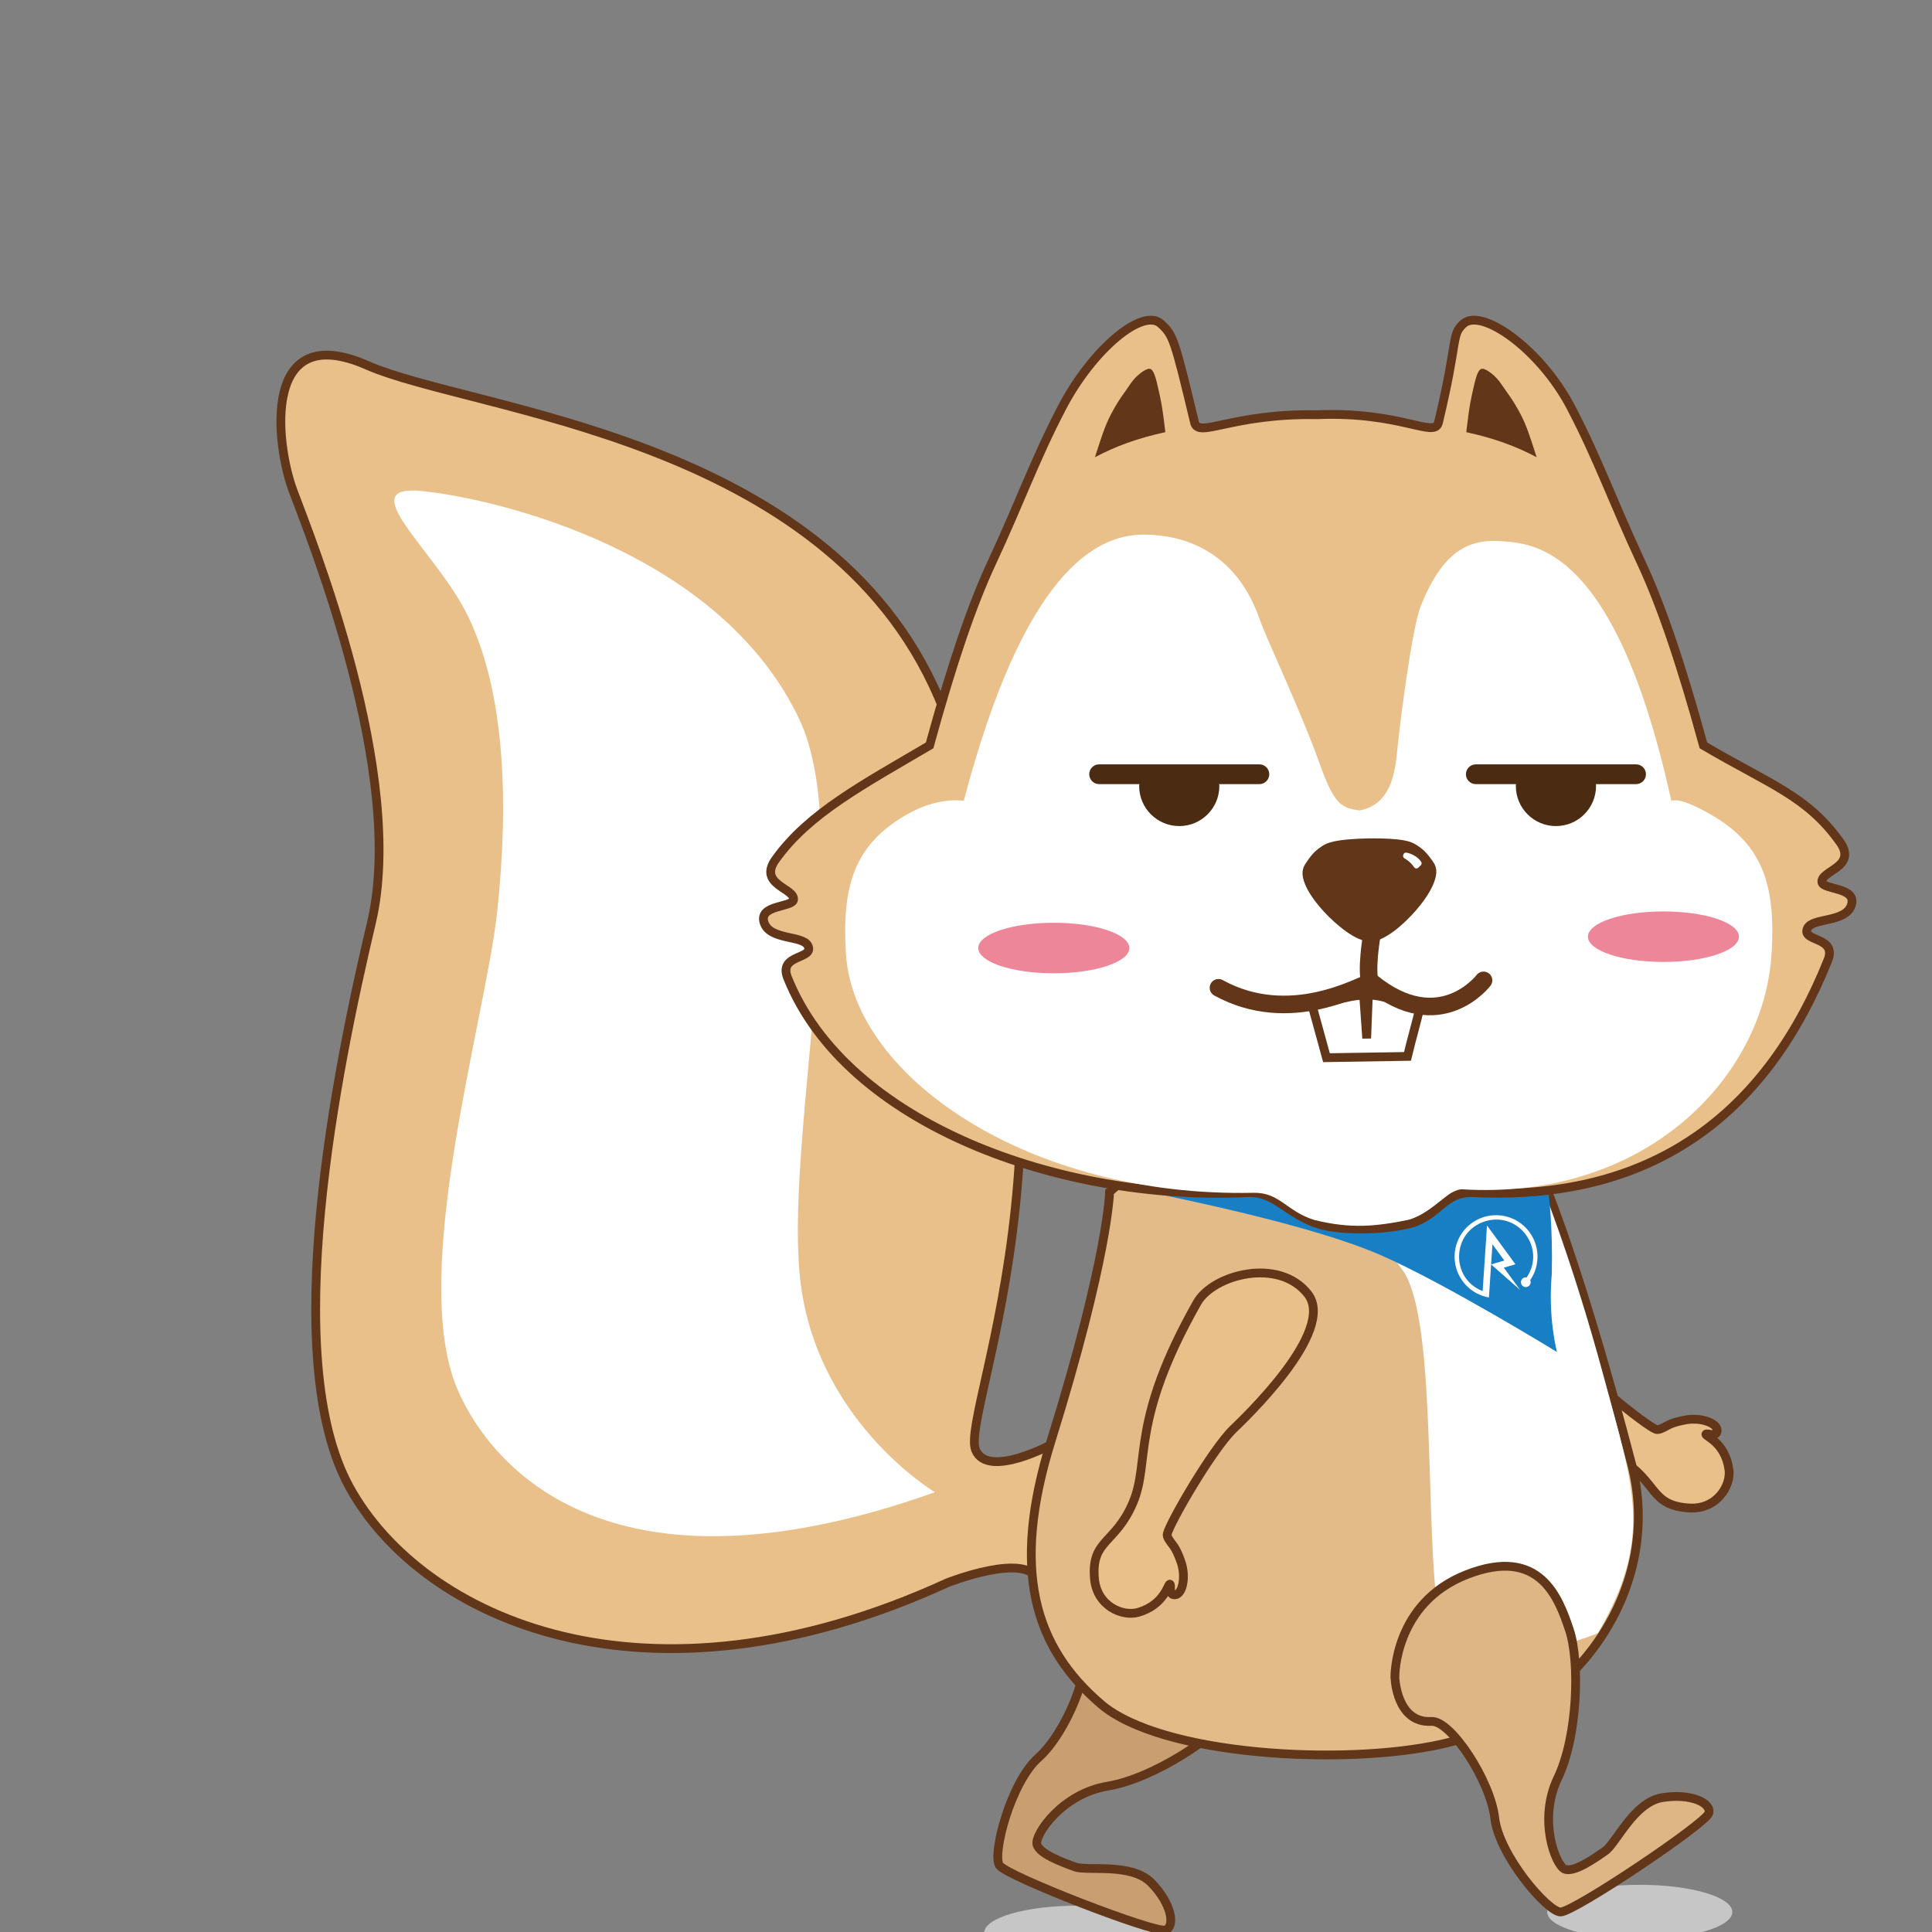 <?xml version="1.0" encoding="utf-8"?>
<!-- Generator: Adobe Illustrator 16.0.0, SVG Export Plug-In . SVG Version: 6.00 Build 0)  -->
<!DOCTYPE svg PUBLIC "-//W3C//DTD SVG 1.1//EN" "http://www.w3.org/Graphics/SVG/1.1/DTD/svg11.dtd">
<svg version="1.1" id="图层_1" xmlns="http://www.w3.org/2000/svg" xmlns:xlink="http://www.w3.org/1999/xlink" x="0px" y="0px"
	 width="220px" height="220px" viewBox="0 0 220 220" enable-background="new 0 0 220 220" xml:space="preserve">
<rect x="0" y="0" width="220" height="220" fill="#808080" stroke="none"/>
<g>
	<ellipse fill="#C7C6C6" cx="122.608" cy="220.1" rx="10.54" ry="3.094"/>
	<path fill="#EAC08A" stroke="#63361A" stroke-miterlimit="10" d="M177.893,153.555c1.981,2.76,9.455,8.735,10.659,9.204
		c0.326,0.127,0.851-0.178,1.275-0.407c0.636-0.347,1.172-0.477,2.02-0.646c1.888-0.378,3.79,0.39,3.688,1.243
		c-0.094,0.776-1.191,0.163-1.286,0.375s2.216,0.928,2.631,4.032c0.249,1.859-1.42,4.58-4.585,4.36
		c-4.432-0.307-3.469-2.916-7.83-5.62c-4.362-2.703-9.129-0.982-21.443-10.66c-2.888-2.269-3.749-9.98,0.925-12.613
		S177.012,152.33,177.893,153.555z"/>
	<path fill="#C99F72" stroke="#613619" stroke-miterlimit="10" d="M123.127,187.922c1.372,1.738-1.695,9.398-4.876,12.223
		c-3.181,2.823-5.29,11.026-4.444,12.27c0.844,1.243,17.737,7.758,18.9,7.357c1.164-0.399,0.693-3.021-1.591-5.36
		c-2.286-2.341-7.257-1.304-8.694-1.823s-4.128-1.499-4.352-2.602c-0.223-1.103,2.841-5.726,8.045-6.592
		c5.205-0.867,12.317-5.552,14.571-8.615c2.254-3.064,5.899-8.213-1.552-13.168s-14.273,0-14.273,0S120.627,184.756,123.127,187.922
		z"/>
	<ellipse fill="#C7C6C6" cx="186.724" cy="217.72" rx="10.54" ry="3.095"/>
	<path fill="#EAC08A" stroke="#613619" stroke-miterlimit="10" d="M118.26,180.061c-1.166-3.498-10.4,0.18-10.4,0.18
		c-34.315,15.715-59.815,4.099-68.065-10.901c-8.106-14.737-1.5-47.362,2.5-64.263c4-16.901-6.935-43.836-8.935-49.224
		s-3.565-19.529,8.435-14.263c12,5.266,52.285,8.002,65.065,37.804c19.49,45.446,2.436,81.196,4.226,85.696
		c1.36,3.421,8.911-0.735,8.911-0.735"/>
	<path fill="#FFFFFF" d="M52.043,158.089c-5.5-13.135,3.241-41.944,4.575-54.304c1.334-12.36,0.925-25.195-3.499-33.965
		c-3.645-7.223-13.18-14.763-4.992-13.897c8.667,0.916,33.917,6.916,42.917,26.039c6.329,13.447-1.472,46.325,0,62.992
		c1.474,16.666,15.417,24.968,15.417,24.968C67.128,183.922,54.871,164.839,52.043,158.089z"/>
	<path fill="#E3BB88" stroke="#613619" stroke-miterlimit="10" d="M128.691,133.714l-2.34,2.003c0,0-0.123,7.344-6.668,28.372
		c-4.596,14.769-1.877,23.5,5.692,29.972c6.869,5.873,27.67,7.039,38.799,4.545c15.697-3.517,25.243-18.017,21.62-31.887
		c-5.566-21.307-9.452-30.77-9.452-30.77L128.691,133.714z"/>
	<path fill="#FFFFFF" d="M182.711,157.089c-3.817-14.222-7.636-23.375-7.636-23.375l-15.447,2.835c0,0-3.834,3.04,0,7.973
		s2.698,26.414,3.927,37.567c1.23,11.153,18.396,3.875,18.396,3.875C188.284,175.131,186.015,169.398,182.711,157.089z"/>
	<path fill="#187FC4" d="M154.594,111.838h-8.735l-23.251,22.35c0,0,24.27,4.187,34.687,8.766c7.365,3.238,20,11,20,11
		s-1.04-3.868-0.592-8.864c0.136-5.442-0.359-9.14-0.359-9.14L154.594,111.838z"/>
	<path fill="#EAC08A" stroke="#63361A" stroke-miterlimit="10" d="M87.023,105.099c0.682,1.978,4.396,1.385,4.979,2.592
		c0.764,1.583-3.41,0.921-2.318,3.649c6.674,16.686,31.145,25.473,52.333,24.473c3.322-0.155,4.419,2.461,8.385,3.66
		c2.098,0.596,6.945,0.748,10.424-0.207c3.161-1.033,3.663-3.609,6.985-3.453c21.188,1,33.658-9.787,40.333-26.473
		c1.091-2.728-3.083-2.066-2.318-3.649c0.583-1.208,4.297-0.614,4.979-2.592c0.729-2.112-3.24-1.739-3.342-2.66
		c-0.146-1.316,4.092-1.705,2.046-4.57c-3.779-5.29-8.025-6.556-15.539-10.99c-2.608-9.526-4.882-16.092-7.056-20.759
		c-3.34-7.168-4.896-11.734-8.024-17.727c-3.484-6.673-10.228-11.407-12.259-9.521c-1.406,1.305-0.534,1.673-2.829,11.239
		c-0.444,1.847-4.242-1.282-13.852-0.888c-9.738-0.166-13.481,2.735-13.925,0.888c-2.296-9.566-2.423-9.934-3.829-11.239
		c-2.03-1.886-7.774,2.848-11.258,9.521c-3.129,5.993-4.685,10.559-8.024,17.727c-2.175,4.666-4.447,11.233-7.056,20.759
		c-7.515,4.434-13.762,7.701-17.539,12.99c-2.047,2.865,2.191,3.254,2.045,4.57C90.262,103.36,86.294,102.987,87.023,105.099z"/>
	<path fill="#613619" d="M166.966,49.212c3.116,0.671,5.707,1.619,8.014,2.853c-0.672-2.094-1.138-3.569-1.771-4.785
		c-0.964-1.85-1.52-2.436-2.237-3.521s-1.758-1.744-2.139-1.768c-0.381-0.023-0.646,0.385-1.018,2.062
		C167.544,45.283,167.354,45.837,166.966,49.212z"/>
	<path fill="#613619" d="M132.698,49.212c-3.116,0.671-5.707,1.619-8.015,2.853c0.672-2.094,1.139-3.569,1.771-4.785
		c0.964-1.85,1.52-2.436,2.236-3.521c0.719-1.085,1.759-1.744,2.14-1.768c0.381-0.023,0.646,0.385,1.017,2.062
		C132.12,45.283,132.311,45.837,132.698,49.212z"/>
	<g>
		<path fill="#FFFFFF" d="M96.327,108.621c0.862,14.033,20.929,27.756,46.407,27.205c2.994-0.064,3.726,2.095,6.932,3.095
			c4.174,1.028,7.058,0.745,10.846-0.052c2.875-0.971,4.532-3.534,5.883-3.448c20.982,1.334,34.475-12.766,35.337-26.799
			c0.473-7.667-0.908-12.367-6.786-15.789c-3.689-2.148-4.396-1.656-4.632-1.649c-6.36-28.94-15.618-29.283-19.342-29.556
			c-3.789-0.278-6.716,1.158-9.217,7.461c-0.929,2.34-2.237,12.407-2.586,15.75c-0.248,2.377-0.422,6.723-4.375,7.455
			c-2.044-0.333-2.817-0.581-4.5-5.274c-2.276-6.348-6.04-14.154-6.867-16.532c-2.489-7.153-7.899-9.608-13.219-9.608
			c-5.522,0-13.647,4.427-20.461,30.304c-0.235-0.007-2.942-0.499-6.632,1.649C97.238,96.255,95.857,100.955,96.327,108.621z"/>
	</g>
	<ellipse fill="#EE869A" cx="189.417" cy="106.662" rx="8.599" ry="2.877"/>
	<ellipse fill="#EE869A" cx="119.996" cy="107.953" rx="8.6" ry="2.877"/>
	<path fill="none" stroke="#63361A" stroke-width="2" stroke-linecap="round" stroke-linejoin="round" stroke-miterlimit="10" d="
		M156.049,112.073c-0.535-1.513,0.132-5.411,0.132-5.411"/>
	<g>
		<path fill="#613619" d="M161.24,96.184c0.583,0.354,0.916,0.668,1.162,0.937c0.247,0.269,0.409,0.492,0.665,0.842
			c0.258,0.35,0.609,0.828,0.447,1.752c-0.162,0.924-0.837,2.294-2.261,3.933c-1.424,1.64-3.597,3.548-5.192,3.573
			c-1.595,0.025-3.827-1.814-5.302-3.408s-2.193-2.942-2.383-3.86c-0.191-0.918,0.146-1.407,0.391-1.765s0.399-0.586,0.638-0.862
			c0.239-0.276,0.563-0.601,1.134-0.973c0.57-0.372,1.391-0.793,5.338-0.886C159.824,95.437,160.657,95.831,161.24,96.184z"/>
		<path fill="#FFFFFF" d="M161.495,98.811c-0.137,0.131-0.354,0.108-0.459-0.049c-0.101-0.15-0.24-0.331-0.413-0.499
			c-0.265-0.257-0.526-0.428-0.705-0.528c-0.129-0.073-0.184-0.227-0.132-0.366l0.029-0.083c0.051-0.137,0.189-0.22,0.332-0.195
			c0.256,0.044,0.68,0.163,1.139,0.486c0.256,0.181,0.436,0.402,0.545,0.564c0.082,0.122,0.063,0.285-0.042,0.387L161.495,98.811z"
			/>
	</g>
	<path fill="none" stroke="#613619" stroke-miterlimit="10" d="M149.378,114.364c0.634,2.308,1.036,3.769,1.67,6.077
		c3.074-0.049,6.148-0.098,9.223-0.146c0.563-2.327,0.921-3.472,1.483-5.799c-2.046-0.024-3.891-1.203-5.937-1.173
		c-0.063,1.638-0.127,3.277-0.19,4.915c-0.115-1.636-0.23-3.271-0.345-4.907C153.235,113.366,151.424,114.275,149.378,114.364z"/>
	<path fill="none" stroke="#63361A" stroke-width="2" stroke-linecap="round" stroke-linejoin="round" stroke-miterlimit="10" d="
		M138.749,112.48c8.193,4.504,16.233-0.383,17.422-0.644c7.801,6.358,12.761-0.2,12.761-0.2"/>
	<g>
		<g>
			<g>
				<path fill="#FFFFFF" d="M171.304,143.539c-0.452-0.618-0.905-1.236-1.357-1.854c-0.134,2.02-0.268,4.039-0.401,6.06
					c-2.065-0.36-3.645-2.038-3.879-4.121c-0.234-2.082,0.932-4.069,2.864-4.881c1.934-0.81,4.169-0.25,5.49,1.377
					c1.322,1.626,1.413,3.929,0.224,5.655c0.242,0.522-0.378,1.02-0.835,0.668c-0.457-0.351-0.137-1.078,0.431-0.979
					c2.242-3.296-0.925-7.572-4.732-6.391c-3.807,1.182-3.994,6.501-0.278,7.947c0.165-2.492,0.331-4.984,0.496-7.477
					c1.078,1.475,2.157,2.949,3.237,4.424c-0.44,0.129-0.882,0.256-1.322,0.385c0.618,0.845,1.236,1.689,1.855,2.535
					c-1.1-0.971-2.201-1.939-3.301-2.91C170.299,143.832,170.802,143.686,171.304,143.539z"/>
			</g>
		</g>
	</g>
	<path fill="#DEB686" stroke="#613619" stroke-miterlimit="10" d="M163.008,196.02c2.211-0.125,6.72,6.787,7.204,11.013
		c0.483,4.225,5.985,10.665,7.489,10.687c1.503,0.022,16.54-10.062,16.881-11.244c0.342-1.182-2.074-2.303-5.303-1.776
		c-3.228,0.526-5.234,5.19-6.486,6.069c-1.252,0.877-3.6,2.518-4.63,2.066c-1.031-0.451-3.056-5.614-0.775-10.372
		c2.279-4.758,2.532-13.271,1.319-16.876s-3.334-9.546-11.67-6.294s-8.199,11.683-8.199,11.683S158.979,196.247,163.008,196.02z"/>
	<path fill="#EAC08A" stroke="#63361A" stroke-miterlimit="10" d="M140.414,162.754c-2.432,2.373-7.216,10.66-7.498,11.921
		c-0.077,0.343,0.304,0.816,0.595,1.2c0.438,0.576,0.648,1.087,0.943,1.9c0.656,1.809,0.184,3.806-0.676,3.832
		c-0.781,0.025-0.34-1.152-0.563-1.215c-0.223-0.062-0.584,2.33-3.591,3.207c-1.8,0.525-4.742-0.716-5-3.877
		c-0.36-4.427,2.362-3.867,4.38-8.586c2.018-4.718-0.4-9.172,7.315-22.801c1.81-3.195,9.305-5.206,12.61-0.98
		C152.235,151.58,141.494,161.701,140.414,162.754z"/>
</g>
<g>
	<path fill="#4B2C13" d="M166.927,88.164c0-0.621,0.503-1.125,1.125-1.125h18.25c0.621,0,1.125,0.504,1.125,1.125l0,0
		c0,0.621-0.504,1.125-1.125,1.125h-18.25C167.431,89.289,166.927,88.785,166.927,88.164L166.927,88.164z"/>
	<path fill="#4B2C13" d="M181.743,89.501c0,2.522-2.044,4.566-4.566,4.566s-4.566-2.044-4.566-4.566
		C172.61,86.98,181.743,86.979,181.743,89.501z"/>
</g>
<g>
	<path fill="#4B2C13" d="M124.032,88.164c0-0.621,0.504-1.125,1.125-1.125h18.25c0.62,0,1.125,0.504,1.125,1.125l0,0
		c0,0.621-0.505,1.125-1.125,1.125h-18.25C124.536,89.289,124.032,88.785,124.032,88.164L124.032,88.164z"/>
	<path fill="#4B2C13" d="M138.849,89.501c0,2.522-2.044,4.566-4.565,4.566s-4.566-2.044-4.566-4.566
		C129.717,86.98,138.849,86.979,138.849,89.501z"/>
</g>
</svg>
